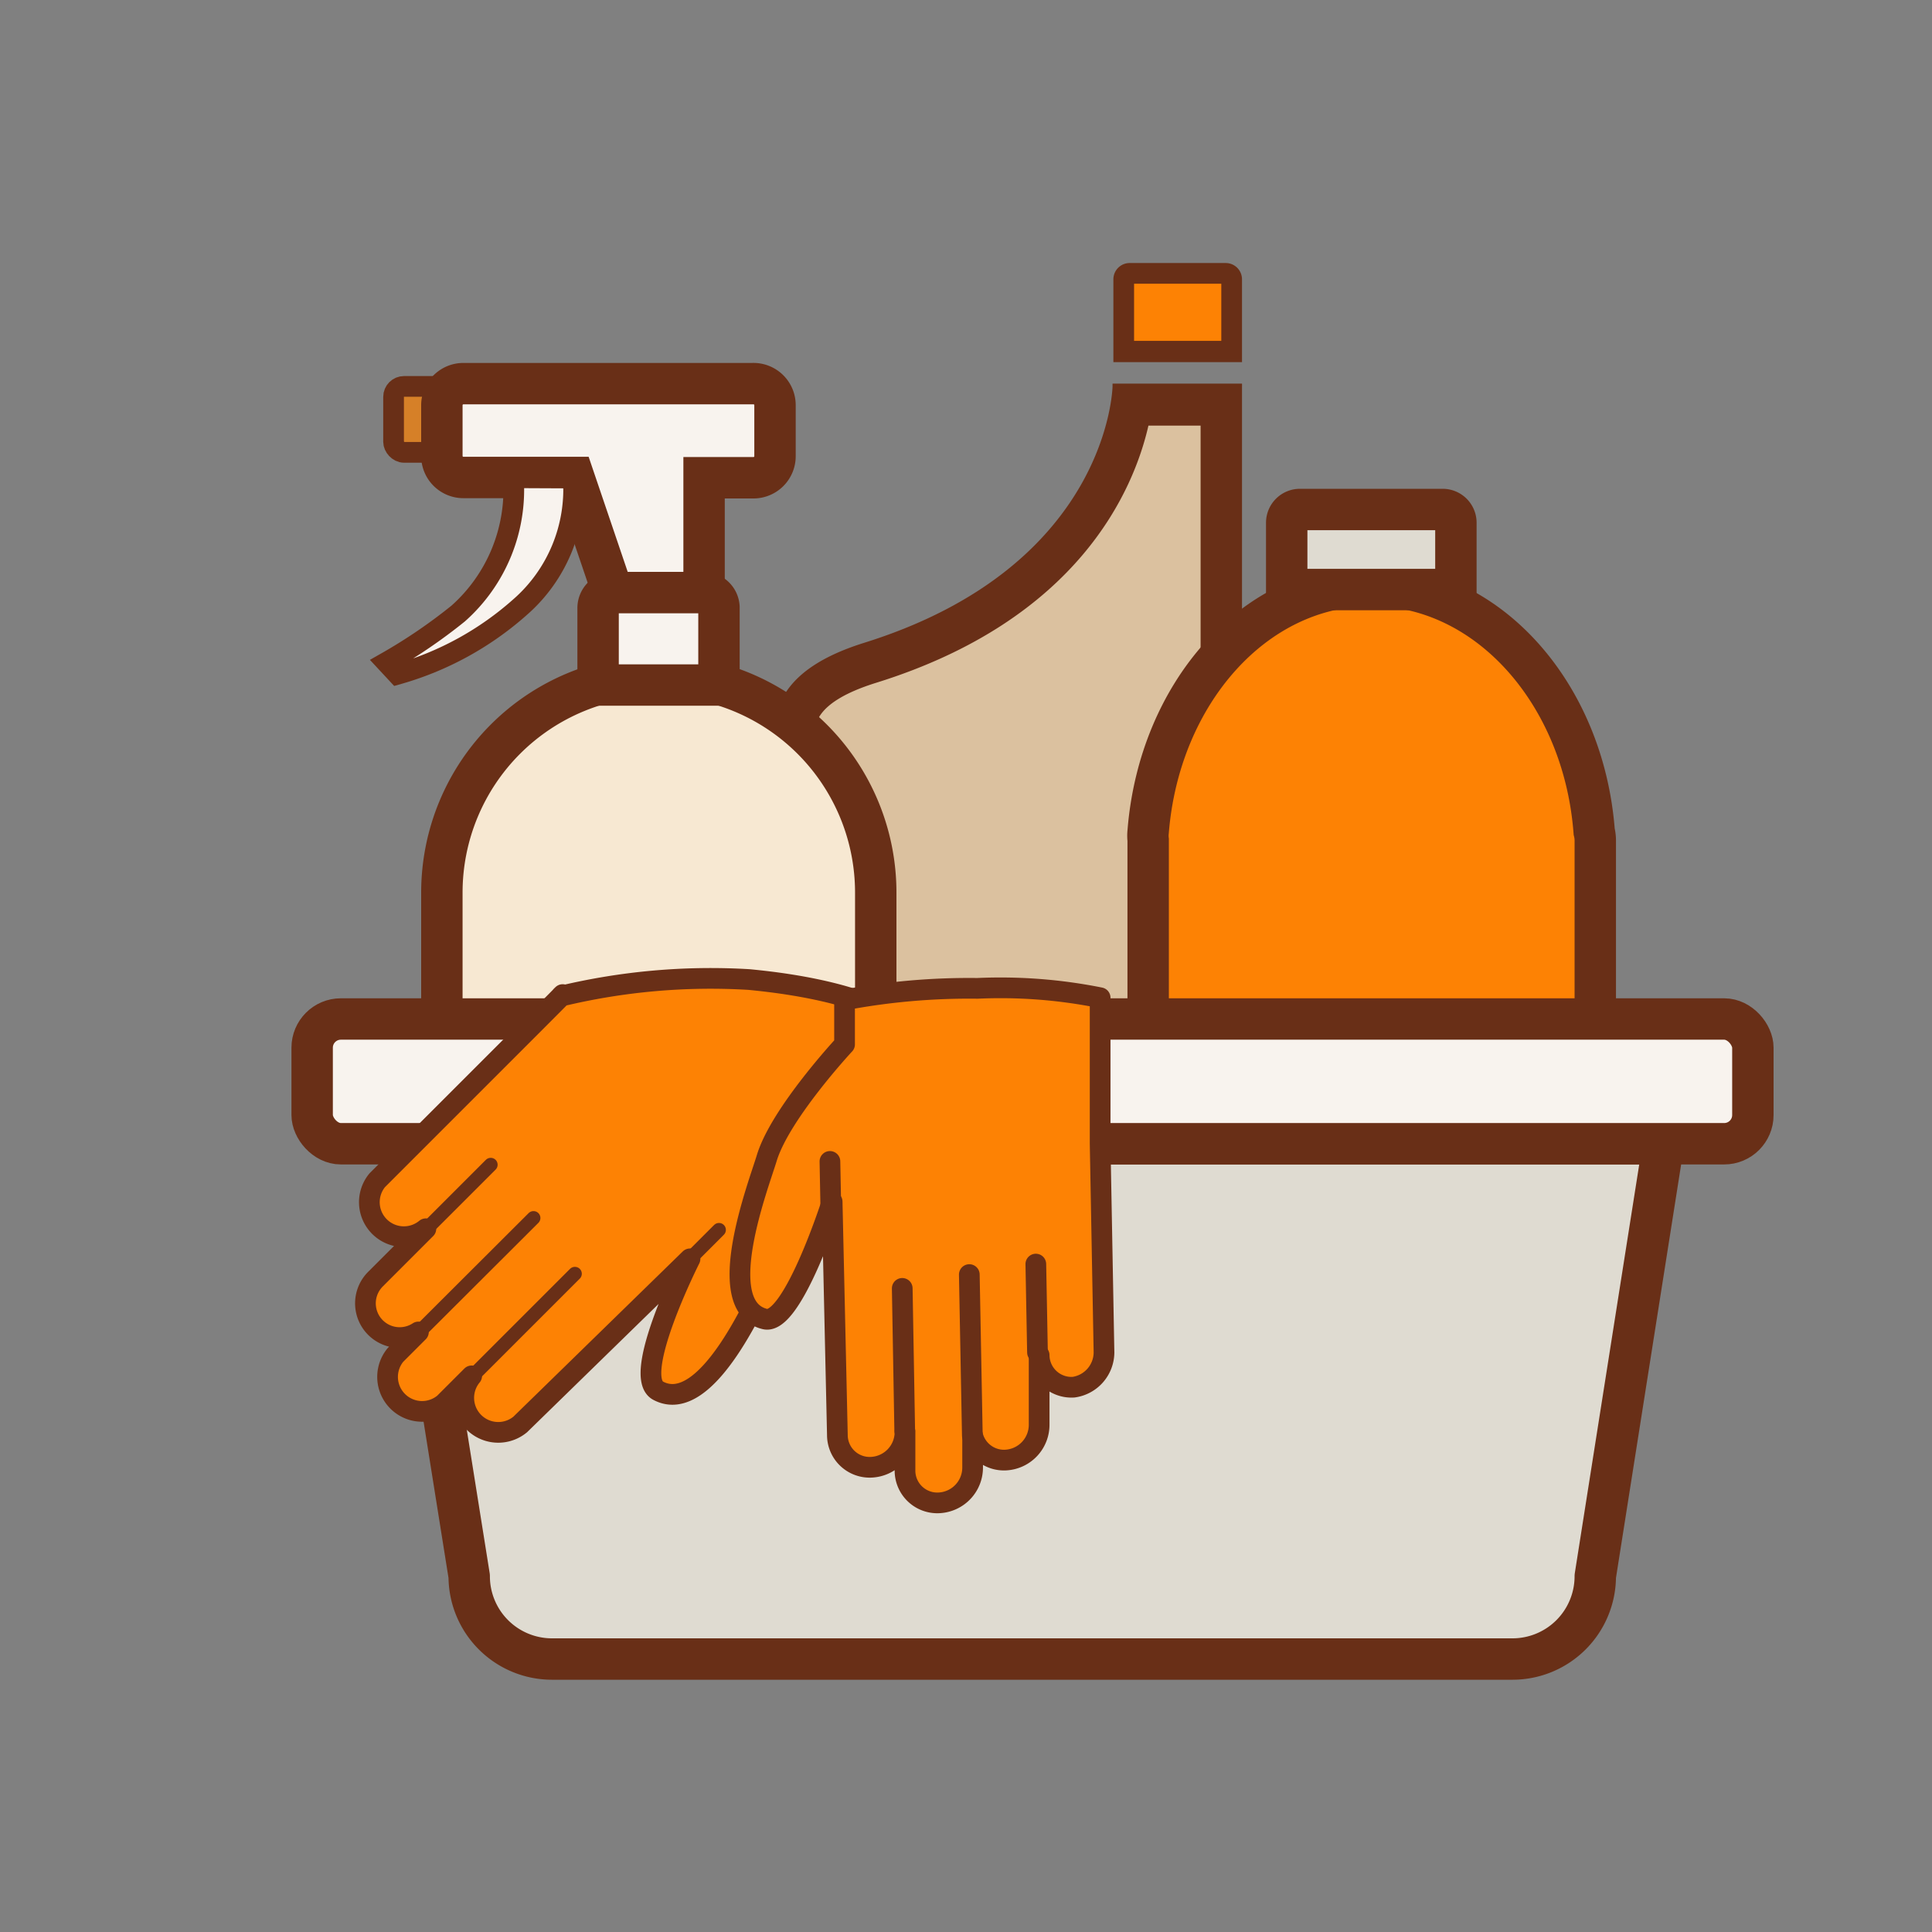 <svg xmlns="http://www.w3.org/2000/svg" width="70" height="70" viewBox="0 0 70 70"><rect x="0" y="0" width="70" height="70" fill="#808080" stroke="none"/><g data-name="Слой 1"><path fill="none" d="M0 0h70v70H0z"/><path d="M40.71 12.72v-2.6a.22.22 0 0 1 .22-.22h3.48a.22.22 0 0 1 .22.22v2.6z" fill="#fd8204"/><path d="M44.25 10.28v2.07h-3.16v-2.07h3.16m.16-.75h-3.48a.59.59 0 0 0-.59.59v3H45v-3a.59.59 0 0 0-.59-.59z" fill="#692f17"/><path d="M31.29 47.08a2.51 2.51 0 0 1-2.51-2.51v-18c0-.73.28-1.78 2.73-2.54 7.76-2.42 9.21-7.54 9.48-9.36h3.25v29.9a2.51 2.51 0 0 1-2.51 2.51z" fill="#dbc19f"/><path d="M43.5 15.4v29.17a1.76 1.76 0 0 1-1.76 1.76H31.29a1.76 1.76 0 0 1-1.76-1.76v-18c0-.31 0-1.14 2.21-1.83 7.36-2.29 9.34-7 9.87-9.32h1.89M45 13.9h-4.69a.93.93 0 0 0 0 .09s-.1 6.52-9 9.3c-1.72.54-3.26 1.46-3.26 3.26v18a3.26 3.26 0 0 0 3.26 3.26h10.43A3.26 3.26 0 0 0 45 44.57V14a.79.79 0 0 0 0-.09z" fill="#692f17"/><rect x="14.26" y="14" width="2.73" height="2.39" rx=".38" ry=".38" fill="#d68028" stroke="#692f17" stroke-miterlimit="10" stroke-width=".75"/><path d="M31.73 32.34a7.86 7.86 0 1 0-15.72 0v13.04a3.26 3.26 0 0 0 3.26 3.26h9.2a3.26 3.26 0 0 0 3.26-3.26V32.44v-.1z" fill="#f7e8d2" stroke="#692f17" stroke-miterlimit="10" stroke-width="1.5"/><path d="M27.27 13.9H16.79a.78.78 0 0 0-.78.78v1.84a.78.78 0 0 0 .78.78h4l1.49 4.39h3.23v-4.38h1.79a.78.78 0 0 0 .78-.78v-1.85a.78.78 0 0 0-.81-.78z" fill="#f8f3ee" stroke="#692f17" stroke-miterlimit="10" stroke-width="1.5"/><path d="M25.5 21.47h-3.27a.56.56 0 0 0-.56.56v2.79h4.38V22a.56.56 0 0 0-.55-.53z" fill="#f8f3ee" stroke="#692f17" stroke-miterlimit="10" stroke-width="1.5"/><path d="M18.6 17.31a6 6 0 0 1-2 4.92A19.46 19.46 0 0 1 14 24l.4.43A11.31 11.31 0 0 0 18.84 22a5.67 5.67 0 0 0 1.93-4.68z" fill="#f8f3ee" stroke="#692f17" stroke-miterlimit="10" stroke-width=".75"/><path d="M57.76 30.13c-.38-5-3.85-8.92-8.08-8.92S42 25.13 41.6 30.13a1.3 1.3 0 0 0 0 .3V47a1.33 1.33 0 0 0 1.33 1.32h13.55A1.33 1.33 0 0 0 57.8 47V30.44a1.36 1.36 0 0 0-.04-.31z" fill="#fd8204" stroke="#692f17" stroke-miterlimit="10" stroke-width="1.5"/><path d="M52.27 18.46H47.1a.48.48 0 0 0-.48.48v2.42h6.13v-2.42a.48.48 0 0 0-.48-.48z" fill="#dfdbd1" stroke="#692f17" stroke-miterlimit="10" stroke-width="1.5"/><path d="M14.5 41.44L17 57.11a3 3 0 0 0 3 3h34.8a3 3 0 0 0 3-3l2.47-15.67z" fill="#dfdbd1" stroke="#692f17" stroke-linecap="round" stroke-linejoin="round" stroke-width="1.5"/><rect x="11.31" y="36.92" width="52.2" height="4.52" rx="1.04" ry="1.04" fill="#f8f3ee" stroke="#692f17" stroke-linecap="round" stroke-linejoin="round" stroke-width="1.5"/><path d="M32.5 36.92l-3.82 4.21s0 3.38-.75 4.91c-.45.91-2.3 5.29-4.08 4.35-1-.52 1.15-4.78 1.15-4.78l-6.15 6a1.25 1.25 0 0 1-1.76-1.76l-1 1a1.25 1.25 0 0 1-1.76-1.76l.83-.83a1.24 1.24 0 0 1-1.54-1.93l1.81-1.81a1.25 1.25 0 0 1-1.76-1.76l5.44-5.44c1.68-1.68 1.22-1.23 1.22-1.23a23.24 23.24 0 0 1 6.8-.6c4.11.39 5.37 1.43 5.37 1.43z" fill="#fd8204" stroke="#692f17" stroke-linecap="round" stroke-linejoin="round" stroke-width=".75" fill-rule="evenodd"/><path fill="#ec8213" stroke="#692f17" stroke-linecap="round" stroke-linejoin="round" stroke-width=".5" d="M17.12 49.86l3.71-3.71M15.13 48.32l4.2-4.19M15.47 44.51l2.31-2.31M24.57 46.04l1.48-1.48"/><path d="M30.6 36.23v1.61s-2.3 2.47-2.81 4.09c-.3 1-2 5.39-.08 5.86 1 .26 2.44-4.25 2.44-4.25l.19 8.46a1.17 1.17 0 0 0 1.25 1.16 1.28 1.28 0 0 0 1.2-1.29v1.42a1.17 1.17 0 0 0 1.25 1.16 1.28 1.28 0 0 0 1.2-1.29v-1.15a1.17 1.17 0 0 0 1.21.89 1.28 1.28 0 0 0 1.2-1.29V49.1a1.17 1.17 0 0 0 1.25 1.16A1.28 1.28 0 0 0 40 49l-.14-7.56v-5.29a18.36 18.36 0 0 0-4.45-.34 24.33 24.33 0 0 0-4.81.42z" fill="#fd8204" stroke="#692f17" stroke-linecap="round" stroke-linejoin="round" stroke-width=".75" fill-rule="evenodd"/><path fill="#ec8213" stroke="#692f17" stroke-linecap="round" stroke-linejoin="round" stroke-width=".75" d="M32.78 51.84l-.09-5.16M35.23 52.02l-.11-5.84M37.59 49l-.06-3.2M30.11 44.15l-.04-2.07"/></g></svg>